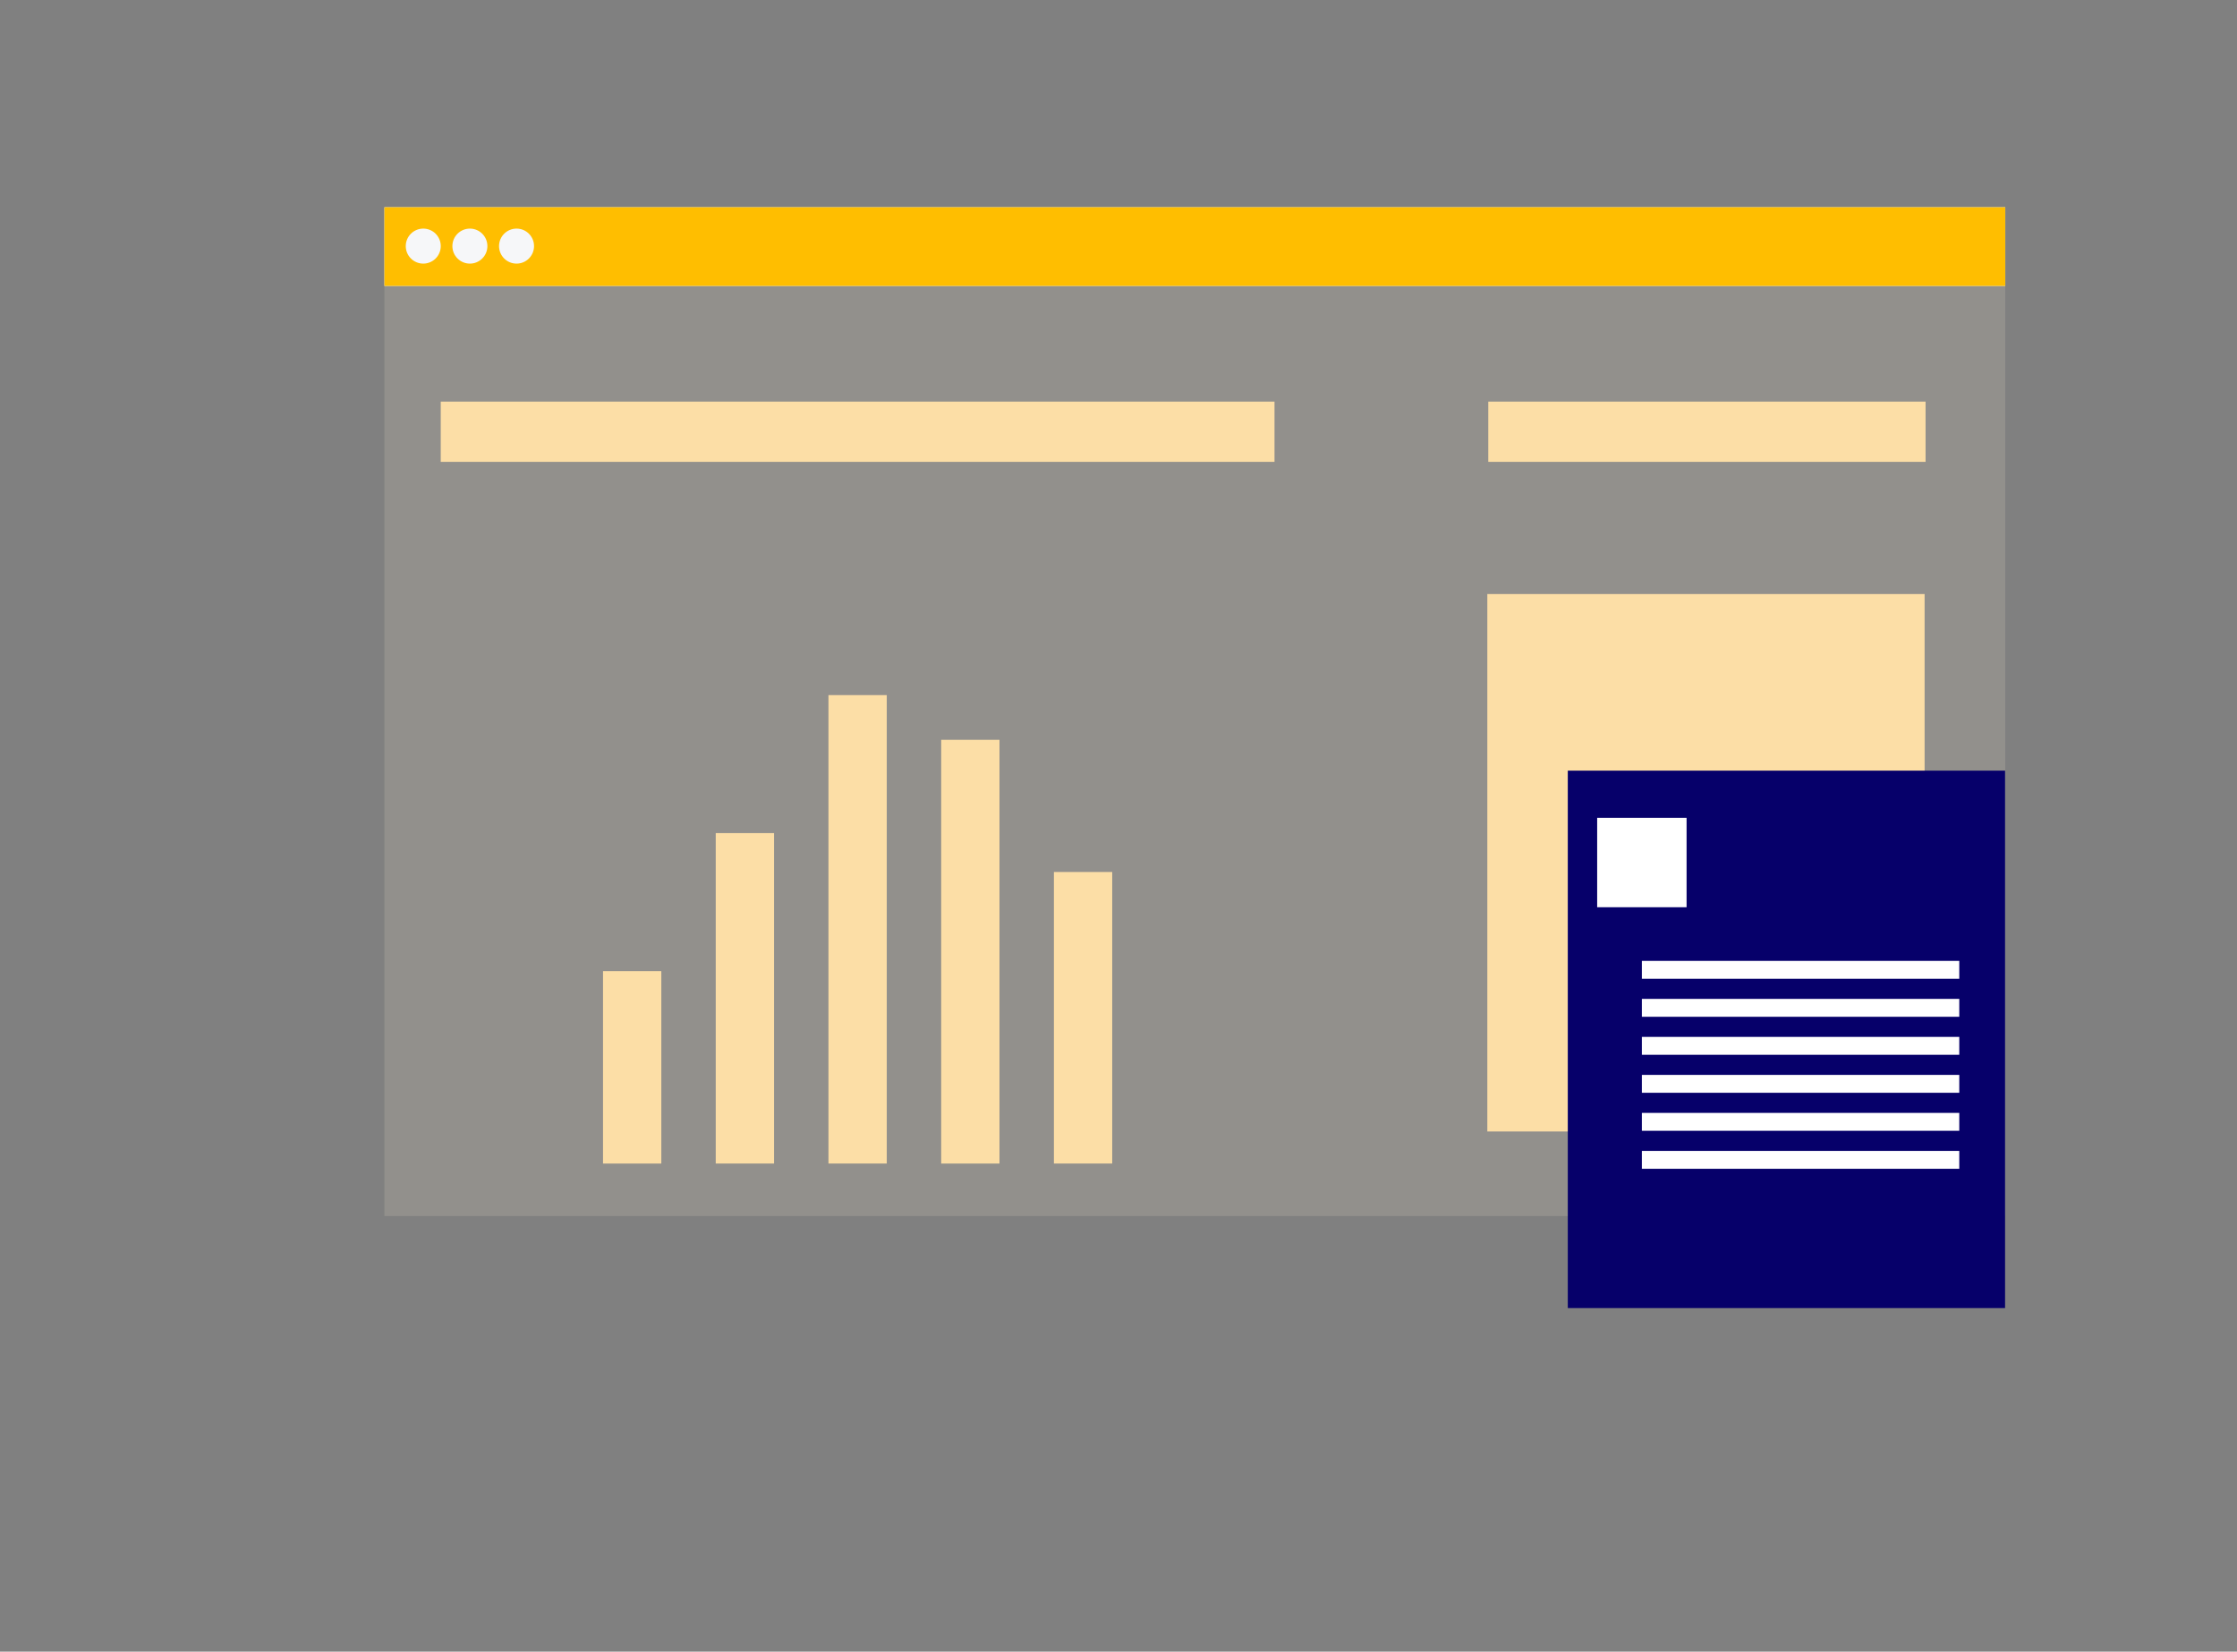 <svg xmlns="http://www.w3.org/2000/svg" xmlns:xlink="http://www.w3.org/1999/xlink" id="03030b4a-9996-4111-83fa-29dc66776d7b" data-name="Layer 1" width="1000.79" height="738.83" viewBox="0 0 1000.79 738.83"><rect x="0" y="0" width="1000.79" height="738.83" fill="#808080" stroke="none"/><defs><linearGradient id="c172ced9-c526-43de-8081-a3b8b4d2db3a" x1="534.54" y1="548.83" x2="534.54" y2="87.83" gradientUnits="userSpaceOnUse"><stop offset="0" stop-color="gray" stop-opacity="0.25"/><stop offset="0.54" stop-color="gray" stop-opacity="0.12"/><stop offset="1" stop-color="gray" stop-opacity="0.1"/></linearGradient><linearGradient id="b55b1914-9010-4651-994a-27bfb9322cf9" x1="1028.82" y1="815.41" x2="1028.82" y2="407.41" xlink:href="#c172ced9-c526-43de-8081-a3b8b4d2db3a"/><linearGradient id="f578ae08-57d5-484c-bc58-a6933ab5fa51" x1="799.21" y1="589.03" x2="799.21" y2="340.83" xlink:href="#c172ced9-c526-43de-8081-a3b8b4d2db3a"/><linearGradient id="c6440606-d3b5-4d29-adcc-566625c77aaa" x1="2225.35" y1="817.55" x2="2225.35" y2="423.13" gradientTransform="translate(-1556)" xlink:href="#c172ced9-c526-43de-8081-a3b8b4d2db3a"/></defs><title>roganize resume</title><rect x="171.97" y="92.7" width="725.15" height="35.21" fill="#f6f7f9"/><g opacity="1"><rect x="171.97" y="92.7" width="725.15" height="35.21" fill="#ffbe00"/></g><g opacity="0.15"><rect xmlns="http://www.w3.org/2000/svg" x="171.97" y="127.91" width="725.15" height="416.05" fill="#f9ebd3"/></g><circle cx="189.36" cy="110.09" r="7.83" fill="#f6f7f9"/><circle cx="210.22" cy="110.09" r="7.83" fill="#f6f7f9"/><circle cx="231.09" cy="110.09" r="7.83" fill="#f6f7f9"/><g opacity="1"><rect x="197.18" y="179.65" width="373.01" height="26.95" fill="#fcdea6"/></g><g opacity="1"><rect x="665.83" y="179.65" width="195.63" height="26.95" fill="#fcdea6"/></g><g opacity="1"><rect x="269.78" y="434.41" width="26.08" height="86.08" fill="#fcdea6"/><rect x="320.21" y="372.67" width="26.08" height="147.81" fill="#fcdea6"/><rect x="370.64" y="310.94" width="26.08" height="209.54" fill="#fcdea6"/><rect x="421.07" y="330.94" width="26.08" height="189.55" fill="#fcdea6"/><rect x="471.5" y="390.06" width="26.08" height="130.42" fill="#fcdea6"/></g><g opacity="1"><rect x="665.4" y="265.73" width="195.63" height="240.41" fill="#fcdea6"/></g><rect x="701.4" y="344.73" width="195.63" height="240.41" fill="#06006a"/><rect x="714.54" y="365.83" width="40" height="40" fill="#ffffff"/><rect x="734.54" y="429.83" width="142" height="8" fill="#ffffff"/><rect x="734.54" y="446.83" width="142" height="8" fill="#ffffff"/><rect x="734.54" y="463.83" width="142" height="8" fill="#ffffff"/><rect x="734.54" y="480.83" width="142" height="8" fill="#ffffff"/><rect x="734.54" y="497.83" width="142" height="8" fill="#ffffff"/><rect x="734.54" y="514.83" width="142" height="8" fill="#ffffff"/></svg>